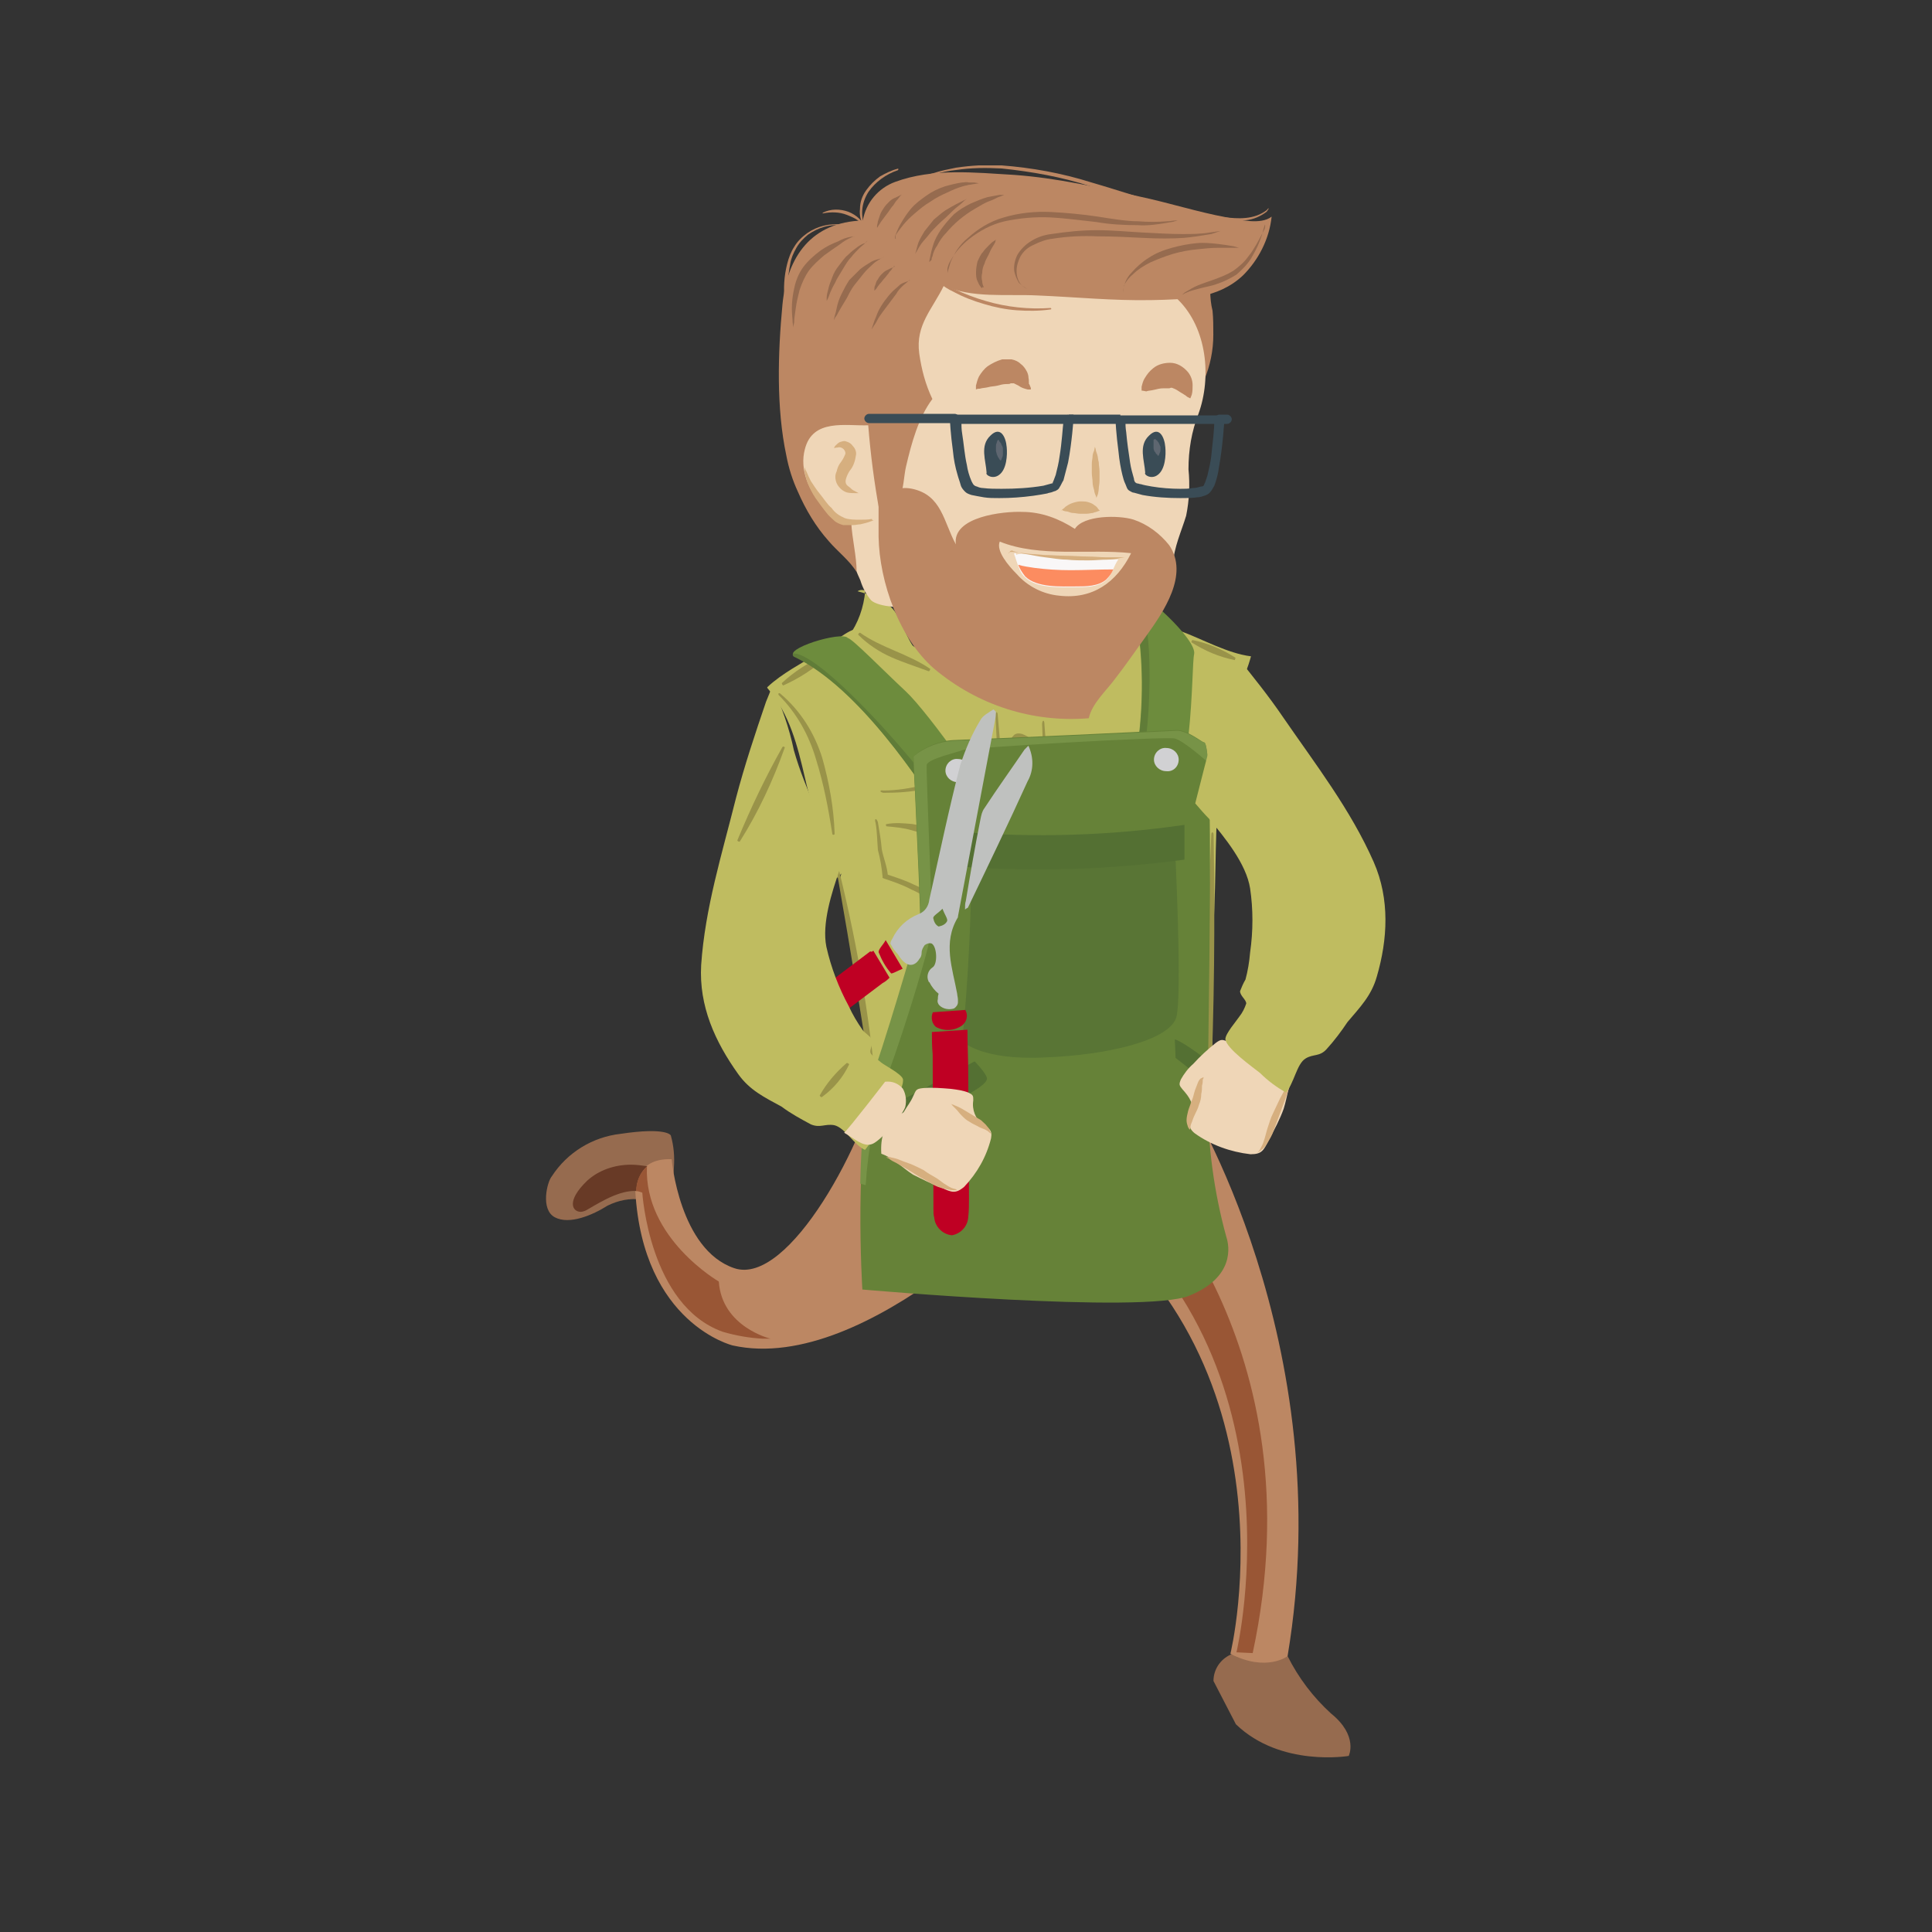 <?xml version="1.0" encoding="utf-8"?>
<!-- Generator: Adobe Illustrator 24.2.0, SVG Export Plug-In . SVG Version: 6.00 Build 0)  -->
<svg version="1.1" id="Ebene_1" xmlns="http://www.w3.org/2000/svg" xmlns:xlink="http://www.w3.org/1999/xlink" x="0px" y="0px"
	 viewBox="0 0 250 250" style="enable-background:new 0 0 250 250;" xml:space="preserve">
<rect x="0" y="0" width="250" height="250" fill="#333333" stroke="none"/>
<style type="text/css">
	.st0{clip-path:url(#SVGID_2_);}
	.st1{fill:#966B4F;}
	.st2{fill:#BC8763;}
	.st3{fill:#995635;}
	.st4{fill:#683A26;}
	.st5{fill:#BFBC60;}
	.st6{fill:#C4BA99;}
	.st7{clip-path:url(#SVGID_4_);}
	.st8{fill:#999349;}
	.st9{fill:#6D8C3D;}
	.st10{fill:#607C38;}
	.st11{fill:#EFD6B7;}
	.st12{fill:#3A4C56;}
	.st13{fill:#F9F7F7;}
	.st14{fill:#FC8C60;}
	.st15{fill:#D6AF7F;}
	.st16{fill:#5E6670;}
	.st17{clip-path:url(#SVGID_6_);}
	.st18{fill:#668238;}
	.st19{fill:#779347;}
	.st20{fill:#547033;}
	.st21{fill:#597535;}
	.st22{fill:#D1D1D3;}
	.st23{fill:#BF0023;}
	.st24{fill:#BFC1BF;}
</style>
<g id="image_gärtner">
	<g>
		<defs>
			<rect id="SVGID_1_" x="70.6" y="21.4" width="108.7" height="206"/>
		</defs>
		<clipPath id="SVGID_2_">
			<use xlink:href="#SVGID_1_"  style="overflow:visible;"/>
		</clipPath>
		<g id="Gruppe_12387" class="st0">
			<g id="Gruppe_12377" transform="translate(86.523 191.116)">
				<path id="Pfad_13352" class="st1" d="M80.1,23.2c1.4,2.8,3.3,5.3,5.6,7.4c3.6,2.9,2.3,5.5,2.3,5.5s-8.8,1.5-14.6-4.1l-2.9-5.6
					c0-1.5,0.9-2.8,2.2-3.4c1.7-0.7,3.5-1.2,5.4-1.5C78.5,21.4,80.1,23.2,80.1,23.2"/>
			</g>
			<g id="Gruppe_12378" transform="translate(0 124.919)">
				<path id="Pfad_13353" class="st1" d="M83,30.3c-1.5-0.2-3,0.1-4.4,0.8c-1.9,1.2-4.9,2.5-6.8,1.5c-1.9-1-1-4.6-0.4-5.3
					c2-3.1,5.3-5.1,8.9-5.5c6-0.9,6.5,0.2,6.5,0.2c0.4,1.4,0.5,2.8,0.4,4.2c0,1.5-0.7,3-1.8,4C85.2,30.4,83,30.3,83,30.3"/>
			</g>
			<g id="Gruppe_12379" transform="translate(11.712 116.602)">
				<path id="Pfad_13354" class="st2" d="M141.8,25.4c0,0,19.9,31.7,13.1,72.3c0,0-2.7,2.1-7.4-0.3c0,0,9.8-39.8-24-60.9
					c0,0-22.8,24.9-40.4,21c0,0-11.6-2.8-12.6-19.9c0,0-0.2-4.4,4.7-4.2c0,0,1,11.7,8.1,14.1s17.2-16.7,19-26.2L141.8,25.4z"/>
			</g>
			<g id="Gruppe_12380" transform="translate(43.349 118.195)">
				<path id="Pfad_13355" class="st3" d="M71.4,21.4L70.6,25c0,0,8.9,5.5,23.1,5.5c5.8,0,11.5-0.9,17-2.6l-1-2.5
					c-5.1,1.9-10.6,2.9-16,2.8C85.7,28.4,77.9,26,71.4,21.4"/>
			</g>
			<g id="Gruppe_12381" transform="translate(66.298 129.809)">
				<path id="Pfad_13356" class="st3" d="M77.9,21.4c-2.5,0-4.9,0.3-7.4,0.8C103.6,42.8,93.7,84,93.7,84l2.1,0.1
					c8.6-40.1-15.2-62.5-15.2-62.5C79.7,21.5,78.8,21.4,77.9,21.4"/>
			</g>
			<g id="Gruppe_12382" transform="translate(3.552 129.31)">
				<path id="Pfad_13357" class="st4" d="M78.1,21.4c-2.1,0-4.2,0.7-5.7,2.1c-2.7,2.6-1.9,4-0.8,4c0.2,0,0.5-0.1,0.7-0.2
					c1.1-0.6,3.9-2.5,6.2-2.5c0.1,0,0.2,0,0.3,0c0-1.2,0.5-2.4,1.4-3.2C79.5,21.5,78.8,21.4,78.1,21.4"/>
			</g>
			<g id="Gruppe_12383" transform="translate(11.713 129.529)">
				<path id="Pfad_13358" class="st3" d="M72,21.4c-0.9,0.8-1.4,2-1.4,3.2c0.3,0,0.5,0.1,0.8,0.2c0,0,0.9,14.6,10.4,18
					c1.7,0.5,3.4,0.8,5.2,0.9c0.3,0,0.7,0,1,0c0,0-6.3-1.5-6.7-7.4C81.3,36.3,71.6,30.7,72,21.4z"/>
			</g>
			<g id="Gruppe_12384" transform="translate(28.68 58.428)">
				<path id="Pfad_13359" class="st5" d="M124,23.2c-1.2-0.4-2.4-1-3.5-1.8c-1.4,3.4-5.3,6.4-7.8,9.1c-1,1-1.8,2.3-3.1,2.8
					c-2,0.7-4.5-0.2-6.3-0.9c-3.8-1.5-7.4-3.7-11-5.6c-2.9-1.5-5-3.6-10-3.8c-0.9-0.3-4,2.4-5,3c-2.2,1.4-4.8,2.7-6.7,4.5
					c0,0.1,0,0.1,0.1,0.2c2.8,3.3,3.8,7.3,4.8,11.6c1,4.5,2.7,8.6,4.2,12.9c0.2-0.2,0.3-0.4,0.5-0.6c-0.2,0.5-0.2,1.1-0.2,1.6
					c0.3,0.9,0.6,1.8,0.8,2.8c0.1,0.4,0.1,0.8,0,1.2c1.2,3.7,2,7.4,2.4,11.3c0.3,3.5,0.6,7.1,1.1,10.6c0.2,1.9,1.1,4.6,0.8,6.4
					c1-0.5,2.4,0.2,3.5,0.2c2.3,0.1,4.7,0,7,0c6.3-0.1,12.6-0.6,18.8-1.5c4.6-0.6,9.1-0.9,13.5-2.2c-0.4-3.1,0.4-6.6,0.3-9.8
					c-0.3-7.1,0.3-14.3,0.4-21.4c0.1-6,0.3-12.7,1.6-18.6c0.7-3,2.2-5.8,3-8.7C130.1,26.1,127,24.3,124,23.2"/>
			</g>
			<g id="Gruppe_12385" transform="translate(39.167 54.909)">
				<path id="Pfad_13360" class="st5" d="M72.8,21.5c-0.2,2.2-0.9,4.2-2.2,6c0.1-0.1,0.2-0.2,0.3-0.3c1.5,0.5,3,0.9,4.6,1.3
					c1.4,0.4,2.9,1.2,4.3,1.2c-1.4-1.3-2-3.6-3-5.2c-1-1.7-3.1-2.4-5-2.9C72.1,21.4,72.4,21.4,72.8,21.5"/>
			</g>
			<g id="Gruppe_12386" transform="translate(42.977 121.442)">
				<path id="Pfad_13361" class="st2" d="M71,25.7c-0.2-0.1-0.3-0.3-0.4-0.5c7.6-0.7,15.2-0.5,22.9-1.3c4.8-0.5,9.7-1.3,14.5-1.9
					c1.8-0.4,3.7-0.5,5.6-0.5c-0.4,2,0.3,4,0.1,6.1c-7.6,0.4-15.2,1.8-22.8,2.1c-3.9,0.2-7.8,0.4-11.6,0.7c-2.5,0.2-5.9,0.6-8.4-0.1
					C71.5,29,70.4,26.6,71,25.7"/>
			</g>
		</g>
	</g>
	<g id="Gruppe_12388" transform="translate(60.591 122.559)">
		<path id="Pfad_13363" class="st6" d="M70.6,28.8v-6.7l7.9-0.7v6.8L70.6,28.8z M72.8,24.2v2.3l3.5-0.3v-2.4L72.8,24.2z"/>
	</g>
	<path id="Pfad_13364" class="st2" d="M149.1,149.1h-2.2v-5.9h2.2V149.1z"/>
	<g id="Gruppe_12389" transform="translate(50.029 123.675)">
		<path id="Pfad_13365" class="st2" d="M71.1,28.3l-0.5-6.7l2.2-0.2l0.5,6.7L71.1,28.3z"/>
	</g>
	<g>
		<defs>
			<rect id="SVGID_3_" x="70.6" y="21.4" width="108.7" height="206"/>
		</defs>
		<clipPath id="SVGID_4_">
			<use xlink:href="#SVGID_3_"  style="overflow:visible;"/>
		</clipPath>
		<g id="Gruppe_12451" class="st7">
			<g id="Gruppe_12390" transform="translate(64.25 71.746)">
				<path id="Pfad_13366" class="st8" d="M73.4,71.4c-1.3-16.4-2.2-32.9-2.8-49.4c0-0.6,0.3-0.7,0.3,0c1.3,16.5,2.2,32.9,2.8,49.4
					C73.7,72,73.4,72,73.4,71.4"/>
			</g>
			<g id="Gruppe_12391" transform="translate(58.216 70.782)">
				<path id="Pfad_13367" class="st8" d="M74.2,72.7c-1.6-16.9-2.8-33.8-3.6-50.8c0-0.7,0.3-0.7,0.3,0c1.5,16.9,2.8,33.8,3.6,50.8
					C74.6,73.4,74.3,73.4,74.2,72.7"/>
			</g>
			<g id="Gruppe_12392" transform="translate(70.76 78.52)">
				<path id="Pfad_13368" class="st8" d="M75.1,21.8l8.3-0.3l0.4,0l0,0.4c-0.1,2.3-0.2,4.5-0.2,6.8c0,1.1,0,2.3,0.1,3.4l0.1,1.7
					c0,0.4,0,0.7-0.2,1c-0.2,0.3-0.4,0.6-0.7,0.8l-2.7,2.1l-1.3,1l-0.3,0.3c-0.1,0.1-0.3,0.2-0.5,0.3c-0.2,0.1-0.5,0.1-0.7-0.1
					C77.1,39,77,39,76.9,38.9l-6-3.2l-0.2-0.1v-0.2c-0.1-4.2-0.1-8.4-0.1-12.6c0-0.6,0.3-0.6,0.3,0c0.2,4.2,0.4,8.4,0.5,12.6
					l-0.2-0.3l6,3.1c0.1,0.1,0.3,0.1,0.4,0.2c0,0,0.1,0,0.1,0l0,0l0,0l0,0l0,0c0.1,0,0.2-0.1,0.2-0.2l0.3-0.3l1.3-1.1l2.7-2.1
					c0.4-0.2,0.6-0.7,0.5-1.1L82.8,32c0-1.1,0-2.3,0-3.4c0-2.3,0.2-4.6,0.4-6.8l0.3,0.4l-8.3,0C74.5,22.1,74.5,21.8,75.1,21.8"/>
			</g>
			<g id="Gruppe_12393" transform="translate(30.2 68.179)">
				<path id="Pfad_13369" class="st8" d="M77.5,39.7c-0.5-3.2-1.1-6.4-2.1-9.6c-0.9-3.1-2.5-6-4.8-8.3c-0.2-0.2,0-0.4,0.2-0.2
					c2.6,2.2,4.4,5.1,5.4,8.3c0.9,3.2,1.5,6.5,1.6,9.8C77.8,39.9,77.5,39.9,77.5,39.7"/>
			</g>
			<g id="Gruppe_12394" transform="translate(87.471 65.153)">
				<path id="Pfad_13370" class="st8" d="M70.6,34.4c0.1-4.4,1-8.8,2.8-12.8c0.1-0.2,0.4-0.1,0.3,0.1c-1.1,4.2-2,8.5-2.8,12.8
					C70.9,34.6,70.6,34.5,70.6,34.4"/>
			</g>
			<g id="Gruppe_12395" transform="translate(85.636 86.304)">
				<path id="Pfad_13371" class="st8" d="M70.7,55.4c-0.3-11.2-0.1-22.4,0.4-33.7c0-0.4,0.3-0.4,0.3,0c0.2,11.2,0.1,22.5-0.4,33.7
					C71,55.9,70.7,55.9,70.7,55.4"/>
			</g>
			<g id="Gruppe_12396" transform="translate(37.687 91)">
				<path id="Pfad_13372" class="st8" d="M75.6,52.6c-1.5-10.3-3.2-20.5-5-30.8c-0.1-0.4,0.2-0.5,0.3-0.1c2.5,10.1,4.2,20.4,5,30.8
					C75.9,53,75.6,53,75.6,52.6"/>
			</g>
			<g id="Gruppe_12397" transform="translate(71.389 83.728)">
				<path id="Pfad_13373" class="st8" d="M80.7,21.8c-0.7,0.5-1.3,1.2-2,1.8c-0.4,0.3-0.9,0.6-1.4,0.7c-0.1,0-0.3,0.1-0.4,0.1
					c-0.1,0-0.3,0-0.4,0c-0.3,0-0.5,0-0.7-0.1c-0.9-0.3-1.7-0.6-2.6-1c-0.4-0.2-0.8-0.4-1.2-0.5c-0.4-0.2-0.8-0.2-1.2-0.2
					c-0.1,0-0.2-0.3-0.1-0.3c0.1,0,0.2-0.1,0.4-0.1c0.1,0,0.2,0,0.4,0c0.2,0,0.5,0,0.7,0.1c0.5,0.1,0.9,0.2,1.3,0.4
					c0.9,0.3,1.7,0.6,2.5,0.9c0.2,0,0.4,0.1,0.6,0.1c0.1,0,0.2,0,0.3,0c0.1,0,0.2,0,0.3,0c0.4-0.1,0.8-0.2,1.1-0.5
					c0.7-0.6,1.5-1.1,2.3-1.5C80.6,21.4,80.8,21.7,80.7,21.8"/>
			</g>
			<g id="Gruppe_12398" transform="translate(42.6 79.19)">
				<path id="Pfad_13374" class="st8" d="M71,27.2c0.2,1.2,0.4,2.3,0.5,3.5c0.2,1.1,0.7,2.2,0.8,3.5L72,33.9
					c1.2,0.4,2.5,0.8,3.7,1.4c1.2,0.5,2.4,1.3,3.3,2.2l-0.6,0c1-1.1,2.2-2,3.1-3.1c0.4-0.5,0.8-1.1,1-1.7c0.2-0.7,0.2-1.3,0.1-2
					c-0.1-0.7-0.3-1.4-0.4-2.2c0-0.2-0.1-0.4-0.1-0.6l0-0.5c0-0.4-0.1-0.7-0.1-1.1c-0.1-0.7-0.2-1.5-0.2-2.2c-0.1-0.8,0-1.6,0.2-2.3
					l0.3,0.5c-1.8,0-3.5,0.2-5.2,0.6c-1.8,0.4-3.6,0.5-5.4,0.5c-0.5-0.1-0.5-0.4,0-0.3c1.8,0,3.5-0.3,5.2-0.7
					c1.7-0.4,3.5-0.7,5.3-0.8h0.5l-0.1,0.5c-0.1,0.7-0.2,1.4-0.1,2.1c0.1,0.7,0.2,1.4,0.3,2.2c0.1,0.4,0.1,0.7,0.1,1.1l0.1,0.6
					c0,0.2,0,0.3,0.1,0.5c0.1,0.7,0.3,1.4,0.4,2.2c0.1,0.4,0.1,0.8,0.1,1.2c0,0.2,0,0.4,0,0.6c0,0.2-0.1,0.4-0.1,0.6
					c-0.3,0.8-0.7,1.5-1.2,2.1C81.2,36.1,80,37,79,38l-0.3,0.3L78.4,38c-0.9-0.9-1.9-1.6-3.1-2.1c-1.1-0.6-2.3-1-3.5-1.4l-0.2-0.1
					l0-0.2c-0.1-1.1-0.3-2.3-0.6-3.4c-0.1-1.2-0.1-2.4-0.3-3.5C70.5,26.7,70.8,26.6,71,27.2"/>
			</g>
			<g id="Gruppe_12399" transform="translate(44.049 82.928)">
				<path id="Pfad_13375" class="st8" d="M80.5,21.7c-1,1.2-2.1,2.2-3.3,3.2l0.2-0.4c0,0,0,0.1,0,0.1c0,0.1,0.1,0.2,0.1,0.3l0.1,0.7
					L77,25.4c-1-0.3-2-0.6-3.1-0.9c-1-0.3-2.1-0.4-3.2-0.5c-0.1,0-0.2-0.3,0-0.3c1.1-0.2,2.2-0.1,3.3,0c1.1,0.2,2.2,0.4,3.2,0.8
					L76.7,25c0,0,0-0.1,0-0.1c0-0.1-0.1-0.2-0.1-0.3l0-0.3l0.2-0.1c1.2-0.8,2.3-1.9,3.6-2.7C80.4,21.4,80.6,21.6,80.5,21.7"/>
			</g>
			<g id="Gruppe_12400" transform="translate(60.086 75.122)">
				<path id="Pfad_13376" class="st8" d="M73.1,21.5c0.1,0.1,0.1,0.1,0.2,0.2c0.1,0.1,0.1,0.2,0.1,0.3c0,0.2,0,0.5-0.2,0.7
					c-0.3,0.4-0.7,0.6-1.1,0.6c-0.4,0-0.9-0.1-1.2-0.5c-0.3-0.3-0.4-0.7-0.3-1.1c0-0.1,0.3-0.1,0.3-0.1c0.1,0.5,0.6,0.8,1.1,0.7
					c0.2,0,0.4-0.1,0.6-0.2c0.2-0.1,0.3-0.3,0.2-0.5C72.8,21.6,73,21.4,73.1,21.5"/>
			</g>
			<g id="Gruppe_12401" transform="translate(61.389 93.274)">
				<path id="Pfad_13377" class="st8" d="M73,21.5c0.3,0.3,0.3,0.8,0.2,1.2c-0.2,0.4-0.5,0.8-1,0.9c-0.4,0.1-0.9,0-1.3-0.3
					c-0.1-0.1-0.2-0.2-0.2-0.3c-0.1-0.1-0.1-0.2-0.1-0.3c0-0.1,0-0.2,0-0.3l0.1-0.3c0-0.1,0.3-0.1,0.3,0l0.1,0.2
					c0,0.1,0.1,0.1,0.1,0.1c0,0,0.1,0.1,0.1,0.1l0.1,0.1c0.2,0.1,0.4,0.1,0.6,0c0.2,0,0.4-0.2,0.5-0.3c0.1-0.2,0.2-0.5,0.1-0.7
					C72.7,21.5,73,21.4,73,21.5"/>
			</g>
			<g id="Gruppe_12402" transform="translate(63.105 115.689)">
				<path id="Pfad_13378" class="st8" d="M73.3,21.5c0.1,0.4,0.1,0.8,0,1.1c-0.2,0.4-0.5,0.7-0.9,0.8c-0.4,0.1-0.9,0.1-1.2-0.2
					c-0.2-0.1-0.3-0.3-0.4-0.5c0-0.1-0.1-0.2-0.1-0.3l0-0.2c0-0.1,0.3-0.2,0.3-0.1c0.2,0.4,0.8,0.6,1.2,0.5c0.5-0.2,0.8-0.6,0.9-1.1
					C73,21.5,73.3,21.4,73.3,21.5"/>
			</g>
			<g id="Gruppe_12403" transform="translate(60.26 73.471)">
				<path id="Pfad_13379" class="st8" d="M73.2,22.6c-0.5,0-1-0.1-1.4-0.3c-0.1-0.1-0.3-0.1-0.4-0.1c-0.2,0-0.4,0.1-0.6,0.3
					c0,0-0.3-0.2-0.3-0.2c0.1-0.3,0.3-0.5,0.5-0.7c0.3-0.2,0.6-0.2,1-0.1c0.5,0.2,0.9,0.4,1.3,0.8C73.3,22.3,73.3,22.6,73.2,22.6"/>
			</g>
			<g id="Gruppe_12404" transform="translate(61.371 91.958)">
				<path id="Pfad_13380" class="st8" d="M72.3,22.3c-0.2,0-0.5,0-0.7,0.1c-0.2,0.1-0.4,0.2-0.6,0.4l-0.3,0c-0.1-0.5,0.2-1,0.7-1.2
					c0.5-0.2,1.1,0.1,1.2,0.6C72.5,22.1,72.3,22.3,72.3,22.3"/>
			</g>
			<g id="Gruppe_12405" transform="translate(62.972 114.089)">
				<path id="Pfad_13381" class="st8" d="M72.6,22.3c-0.3-0.1-0.6-0.1-0.9,0c-0.3,0.1-0.5,0.3-0.7,0.6l-0.3,0
					c-0.1-0.6,0.2-1.2,0.7-1.4c0.6-0.2,1.2,0,1.5,0.5C72.8,22.1,72.6,22.3,72.6,22.3"/>
			</g>
			<g id="Gruppe_12406" transform="translate(30.566 63.393)">
				<path id="Pfad_13382" class="st8" d="M76.3,21.7c-1.6,1.5-3.5,2.7-5.5,3.6c-0.1,0-0.2-0.2-0.2-0.3c1.6-1.5,3.5-2.7,5.5-3.6
					C76.2,21.4,76.4,21.7,76.3,21.7"/>
			</g>
			<g id="Gruppe_12407" transform="translate(83.584 61.417)">
				<path id="Pfad_13383" class="st8" d="M70.7,21.4c2,0.4,3.9,1.2,5.6,2.3c0.1,0,0,0.3-0.1,0.3c-2-0.4-3.9-1.2-5.6-2.3
					C70.5,21.7,70.7,21.4,70.7,21.4"/>
			</g>
			<g id="Gruppe_12408" transform="translate(40.383 60.365)">
				<path id="Pfad_13384" class="st8" d="M79.8,26.5c-1.6-0.6-3.2-1.1-4.8-1.8c-1.6-0.7-3.1-1.7-4.3-2.9c-0.1-0.1,0.1-0.3,0.2-0.3
					c2.8,2,6.2,2.7,9.1,4.7C80,26.2,79.9,26.5,79.8,26.5"/>
			</g>
			<g id="Gruppe_12409" transform="translate(73.619 54.152)">
				<path id="Pfad_13385" class="st9" d="M72,21.4c2.2,3.7,3.9,19.5-1.3,31.6c-0.4,1,0.3,9.2,5.3,2.4c5-6.8,4.5-23.3,4.9-24.9
					C81.3,28.6,74.3,22.3,72,21.4"/>
			</g>
			<g id="Gruppe_12410" transform="translate(75.044 54.152)">
				<path id="Pfad_13386" class="st10" d="M70.6,21.4c2,3.3,3.5,15.9,0.3,27.1c0,0.4,0,0.7,0.1,1.1c0.4,0.2,0.5-1.1,1-1.9
					c0.4-0.8,1.8-6.8,1.7-15.1c0-3.5-0.4-6.9-1.3-10.2C71.8,22,71.2,21.7,70.6,21.4"/>
			</g>
			<g id="Gruppe_12411" transform="translate(80.503 16.117)">
				<path id="Pfad_13387" class="st2" d="M76.1,21.5c0,0.9,0.1,1.8,0.3,2.6c0.1,1,0.1,2.1,0.1,3.1c0,2-0.4,4-1.2,5.9
					c0.1-1.8-1.1-4.3-1.8-6c-0.7-1.8-1.7-3.4-2.8-4.9c0.7-0.5,1.7-0.4,2.5-0.5C74.1,21.5,75.1,21.4,76.1,21.5"/>
			</g>
			<g id="Gruppe_12412" transform="translate(32.328 31.687)">
				<path id="Pfad_13388" class="st11" d="M82.9,36.4c-1.2-3-0.5-7.3-0.7-10.6c-0.2-3.5-0.4-4.8-4-4.3c-2.7,0.4-5.6,1.2-7.1,3.7
					c-1,1.7-0.5,3.8,0,5.6c0.9,2.9,3.5,4.9,5.3,7.2c1.3,1.7,1.7,3.5,2.6,5.4c0.3,1,0.8,1.9,1.4,2.6c1,0.9,4.3,1,5.7,0.9
					C84.7,43.5,83.6,40,82.9,36.4"/>
			</g>
			<g id="Gruppe_12413" transform="translate(44.589 13.027)">
				<path id="Pfad_13389" class="st11" d="M107.2,60c0.1-2.2,1.1-4.3,1.7-6.3c0.4-2,0.5-4,0.3-6c0-2.5,0.4-4.9,1.3-7.2
					c1.7-4.7,1.1-11-2.6-14.7c-0.7-0.7-1.6-1.3-2.5-1.7c-0.6-0.3-1.3-0.4-2-0.6c-0.4,0-0.9-0.1-1.3-0.2c-1-0.2-2-0.3-2.9-0.3
					c-1.5-0.2-2.9-0.3-4.4-0.3c-2.9-0.2-5.7-0.3-8.6-0.4c-3.3-0.2-6.8-1.1-10.1-0.7c-2.6,0.3-3.1,3.7-3.6,5.9
					c-1.4,6.2-2.1,12.5-1.9,18.9c0.1,9,5.9,18,14.4,21c4.1,1.4,8.2,2,12.3,0c1.4-0.9,2.7-1.9,3.8-3c1.1-0.8,2-1.8,2.7-3"/>
			</g>
			<g id="Gruppe_12414" transform="translate(30.148 0.832)">
				<path id="Pfad_13390" class="st2" d="M90.5,50.8c-0.9-1.9-1.4-3.8-1.7-5.9c-0.5-3.7,1.7-5.7,3.2-8.8c3.4,1.7,8.3,1.1,12.1,1.3
					c4.9,0.2,9.8,0.7,14.8,0.6c4.2-0.1,8.5-0.1,11.8-3.2c2-2,3.4-4.7,3.7-7.6c-1.4,1.1-4.2,0.4-5.8,0.1c-3.8-0.7-7.5-1.9-11.3-2.7
					c-5.4-1.2-10.7-2.4-16.2-2.8c-5.1-0.3-10.5-0.9-15.4,0.9c-2.2,0.8-3.8,2.7-4.2,5c-6.6,0.2-9.8,4.6-10.4,10.9S70.3,52,71.6,58.1
					c0.3,1.6,0.8,3.2,1.5,4.7c1,2.3,2.3,4.5,4,6.4c1.1,1.3,2.7,2.5,3.6,4c0-2.1-0.6-4.3-0.7-6.5c-1.3,0.3-2.8-1.2-3.7-2.1
					c-1.8-1.9-3-4.7-2.3-7.3c1-4,5.3-3,8.2-3.1c0.3,3.8,0.8,7.6,1.5,11.4c0.4-1.2,1.8-1.2,2.5-2.1c0.6-0.8,0.6-2.8,0.9-4
					C87.8,56.5,88.7,53.2,90.5,50.8"/>
			</g>
			<g id="Gruppe_12415" transform="translate(43.088 41.64)">
				<path id="Pfad_13391" class="st2" d="M96,26.8c1.1-1.8,5.7-1.8,7.6-1.2c1.8,0.6,3.4,1.8,4.6,3.3c2.6,3.8-0.7,8.6-3,11.8
					c-1.3,1.8-2.6,3.7-4,5.5c-1.1,1.5-3,3.2-3.4,5.1c-7.3,0.6-14.4-1.7-20-6.4c-4.5-3.9-7.1-11.2-7.2-17.1c0-1.6,0-3.1,0-4.6
					c1.6-1,2.2-2,4.3-1.6c3.9,0.8,4.1,4.3,5.7,7.2c-0.5-3.6,6.2-4.3,8.6-4.2C91.7,24.6,94,25.5,96,26.8"/>
			</g>
			<g id="Gruppe_12416" transform="translate(58.666 48.681)">
				<path id="Pfad_13392" class="st11" d="M70.7,21.4c5.2,2.1,11.6,0.9,17,1.5c-1.9,3.8-5,6-9.3,5.5c-2.1-0.2-4.1-1.2-5.5-2.8
					C71.8,24.5,70.2,22.6,70.7,21.4"/>
			</g>
			<g id="Gruppe_12417" transform="translate(77.291 34.464)">
				<path id="Pfad_13393" class="st12" d="M70.9,26.7c-0.1-1.6-0.9-3.5,0.5-4.8c1.3-1.3,2,0.2,2.1,1.5c0.1,1,0,2.9-1,3.6
					C71.7,27.6,70.7,27,70.9,26.7"/>
			</g>
			<g id="Gruppe_12418" transform="translate(56.766 34.464)">
				<path id="Pfad_13394" class="st12" d="M70.9,26.7c-0.1-1.6-0.9-3.5,0.5-4.8c1.3-1.3,2,0.2,2.1,1.5c0.1,1,0,2.9-1,3.6
					C71.7,27.6,70.7,27,70.9,26.7"/>
			</g>
			<g id="Gruppe_12419" transform="translate(77.122 25.447)">
				<path id="Pfad_13395" class="st2" d="M70.6,25.1c0,0,0-0.2,0-0.5c0.1-0.4,0.2-0.8,0.4-1.1c0.3-0.5,0.6-0.9,1.1-1.3
					c0.6-0.5,1.4-0.7,2.2-0.7c0.9,0,1.7,0.5,2.3,1.2c0.4,0.5,0.6,1.1,0.6,1.7c0,0.4,0,0.8-0.1,1.2c-0.1,0.3-0.2,0.5-0.2,0.5
					l-0.4-0.2c-0.2-0.2-0.6-0.4-0.9-0.6c-0.3-0.2-0.6-0.4-0.9-0.5c-0.2-0.1-0.3-0.1-0.5,0c-0.3,0-0.5,0-0.8,0
					c-0.4,0-0.8,0.1-1.2,0.2c-0.4,0.1-0.8,0.1-1,0.2C70.8,25.1,70.6,25.1,70.6,25.1"/>
			</g>
			<g id="Gruppe_12420" transform="translate(55.588 24.998)">
				<path id="Pfad_13396" class="st2" d="M77.6,24.7l0.2,0.5v0l0,0.2l-0.4,0c-0.4-0.1-0.8-0.2-1.2-0.5c-0.2-0.1-0.4-0.2-0.6-0.3
					c-0.1,0-0.2,0-0.4,0c-0.1,0.1-0.3,0.1-0.6,0.1c-0.4,0-0.7,0.1-1.1,0.2c-0.4,0.1-0.9,0.1-1.2,0.2c-0.4,0.1-0.8,0.1-1.1,0.2
					c-0.2,0-0.3,0-0.5,0.1c0,0,0-0.2,0-0.5c0.1-0.4,0.2-0.8,0.4-1.2c0.3-0.5,0.7-1,1.1-1.3c0.6-0.4,1.2-0.7,1.9-0.9
					c0.4,0,0.8,0,1.2,0c0.5,0.1,0.9,0.3,1.2,0.6c0.3,0.2,0.6,0.6,0.8,1c0.1,0.2,0.2,0.5,0.2,0.8c0.1,0.4,0,0.8,0.1,1l-0.5,0.1l0,0
					L77.6,24.7"/>
			</g>
			<g id="Gruppe_12421" transform="translate(60.619 50.084)">
				<path id="Pfad_13397" class="st13" d="M70.9,21.7c0.6-0.3,2.2,0,3,0.1c1.2,0.2,2.4,0.3,3.6,0.4c2.2,0,4.5,0.2,6.6,0.1
					c-0.6,0.8-0.8,2-1.6,2.7c-1,0.9-2.7,0.9-3.9,0.9c-2,0-5.1,0.2-6.6-1.3c-0.8-0.7-1-2-1.4-3C70.7,21.4,70.8,21.4,70.9,21.7"/>
			</g>
			<g id="Gruppe_12422" transform="translate(61.154 51.683)">
				<path id="Pfad_13398" class="st14" d="M77.4,22.1c-1.6,0-3.2-0.1-4.7-0.3c-0.7-0.1-1.4-0.2-2.1-0.4c0.2,0.5,0.5,1,0.9,1.5
					c1.5,1.5,4.7,1.3,6.6,1.3c1.2,0,2.9,0,3.9-0.9c0.4-0.4,0.7-0.8,0.9-1.3C81.1,22,79.2,22.1,77.4,22.1"/>
			</g>
			<g id="Gruppe_12423" transform="translate(66.716 43.477)">
				<path id="Pfad_13399" class="st15" d="M70.6,22.6c0,0,0.1-0.1,0.2-0.2c0.2-0.1,0.3-0.3,0.5-0.4c0.3-0.2,0.5-0.3,0.8-0.4
					c0.3-0.1,0.7-0.2,1-0.2c0.3,0,0.7,0,1,0.1c0.3,0.1,0.6,0.2,0.8,0.4c0.2,0.1,0.4,0.3,0.5,0.5l0.2,0.2l-0.3,0.1
					c-0.2,0.1-0.4,0.1-0.6,0.2c-0.2,0-0.5,0.1-0.8,0.1c-0.3,0-0.6,0-0.9,0c-0.3,0-0.6-0.1-0.9-0.1c-0.3,0-0.6-0.2-0.8-0.2
					c-0.2,0-0.5-0.1-0.6-0.2C70.7,22.6,70.6,22.6,70.6,22.6"/>
			</g>
			<g id="Gruppe_12424" transform="translate(37.457 35.714)">
				<path id="Pfad_13400" class="st15" d="M73.7,28.1c0,0-0.2,0-0.4,0c-0.4,0-0.8,0-1.2-0.1c-0.3-0.1-0.6-0.3-0.8-0.5
					c-0.3-0.3-0.5-0.6-0.6-1c-0.1-0.4-0.1-0.8,0.1-1.2c0.1-0.4,0.2-0.7,0.4-1c0.3-0.4,0.5-0.7,0.7-1.2c0.1-0.2,0-0.5-0.2-0.7
					c-0.2-0.2-0.5-0.3-0.8-0.2c-0.1,0-0.3,0-0.4,0.1l0-0.1c0-0.1,0.1-0.2,0.2-0.3c0.1-0.1,0.3-0.3,0.5-0.4c0.3-0.1,0.6-0.2,0.8-0.1
					c0.4,0.1,0.7,0.3,0.9,0.6c0.3,0.3,0.5,0.8,0.4,1.2c-0.1,0.7-0.3,1.4-0.8,2c-0.2,0.3-0.4,0.7-0.5,1.1c-0.1,0.4,0,0.7,0.3,0.9
					c0.3,0.2,0.5,0.5,0.8,0.6C73.5,28,73.6,28.1,73.7,28.1"/>
			</g>
			<g id="Gruppe_12425" transform="translate(33.423 39.148)">
				<path id="Pfad_13401" class="st15" d="M79.8,28.1l-0.5,0.2c-0.5,0.2-1,0.3-1.4,0.4c-0.3,0-0.6,0.1-1,0.1c-0.4,0-0.8,0-1.2,0
					c-0.4-0.1-0.9-0.3-1.2-0.6c-0.3-0.3-0.7-0.6-0.9-0.9c-0.5-0.6-1-1.3-1.5-2c-0.4-0.6-0.7-1.2-1-1.9c-0.2-0.5-0.3-1-0.4-1.5
					c0-0.4,0-0.6,0-0.6c0.1,0.2,0.1,0.4,0.2,0.5c0.2,0.5,0.4,0.9,0.6,1.3c0.4,0.6,0.7,1.1,1.2,1.7c0.5,0.6,0.9,1.3,1.5,1.8
					c0.4,0.6,1,1,1.7,1.3c0.6,0.2,1.3,0.2,2,0.2c0.5,0,1,0,1.5-0.1C79.4,28.2,79.6,28.2,79.8,28.1"/>
			</g>
			<g id="Gruppe_12426" transform="translate(78.768 35.389)">
				<path id="Pfad_13402" class="st16" d="M70.7,21.4c0,0,0,0,0.1,0.1c0.1,0.1,0.2,0.1,0.2,0.2c0.1,0.1,0.2,0.2,0.2,0.3
					c0.1,0.1,0.1,0.3,0.2,0.4c0,0.1,0,0.3,0,0.4c0,0.1,0,0.3-0.1,0.4c0,0.1-0.1,0.2-0.1,0.3l-0.1,0.1l-0.1-0.1
					c0-0.1-0.1-0.1-0.2-0.2c0-0.1-0.1-0.2-0.2-0.3c0-0.1-0.1-0.2-0.1-0.4c0-0.1,0-0.3,0-0.4c0-0.1,0-0.3,0-0.4c0-0.1,0-0.2,0-0.3
					C70.6,21.5,70.7,21.4,70.7,21.4"/>
			</g>
			<g id="Gruppe_12427" transform="translate(58.377 35.498)">
				<path id="Pfad_13403" class="st16" d="M70.8,21.4l0.1,0.1c0,0.1,0.1,0.2,0.2,0.3c0.1,0.1,0.1,0.3,0.2,0.4
					c0.1,0.2,0.1,0.3,0.1,0.5c0,0.2,0,0.3,0,0.5c0,0.2,0,0.3-0.1,0.5c0,0.1-0.1,0.2-0.1,0.3l-0.1,0.1l-0.1-0.1
					c-0.1-0.1-0.1-0.2-0.2-0.3c-0.1-0.1-0.1-0.3-0.2-0.4c0-0.2-0.1-0.3-0.1-0.5c0-0.2,0-0.3,0-0.5c0-0.2,0-0.3,0.1-0.5
					c0-0.1,0.1-0.3,0.1-0.3L70.8,21.4"/>
			</g>
			<g id="Gruppe_12428" transform="translate(59.926 49.915)">
				<path id="Pfad_13404" class="st15" d="M70.6,21.7c0,0-0.1-0.1,0-0.1c0,0,0,0,0,0c0.1-0.1,0.3-0.1,0.5-0.1l1.7,0.2
					c0.7,0.1,1.5,0.1,2.4,0.2C76.1,21.9,77,22,78,22c0.9,0,1.9,0.1,2.8,0.1s1.7,0.1,2.4,0.1l1.7,0l0.7,0l-0.6,0.1
					c-0.4,0.1-1,0.2-1.7,0.2s-1.5,0.1-2.4,0.1c-0.9,0-1.9,0-2.8-0.1c-0.9,0-1.9-0.2-2.8-0.3s-1.7-0.3-2.4-0.4
					c-0.7-0.1-1.3-0.3-1.7-0.4c-0.1-0.1-0.3-0.1-0.4,0C70.6,21.6,70.6,21.7,70.6,21.7C70.6,21.7,70.6,21.7,70.6,21.7"/>
			</g>
			<g id="Gruppe_12429" transform="translate(70.68 36.414)">
				<path id="Pfad_13405" class="st15" d="M71,21.4l0.1,0.3c0,0.2,0.1,0.4,0.2,0.7s0.1,0.7,0.2,1c0,0.4,0.1,0.8,0.1,1.2
					c0,0.4,0,0.8,0,1.2c0,0.4-0.1,0.7-0.1,1s-0.1,0.6-0.1,0.7L71.2,28l-0.1-0.3c-0.1-0.2-0.2-0.5-0.2-0.7c-0.1-0.3-0.2-0.7-0.2-1
					c0-0.4-0.1-0.8-0.1-1.2c0-0.4,0-0.8,0-1.2c0-0.4,0.1-0.7,0.1-1c0-0.2,0.1-0.5,0.2-0.7L71,21.4"/>
			</g>
			<g id="Gruppe_12430" transform="translate(51.999 5.934)">
				<path id="Pfad_13406" class="st1" d="M70.6,29.4l0.1-0.4c0.1-0.3,0.2-0.7,0.3-1c0.5-1.2,1.2-2.3,2.2-3.1
					c1.3-1.2,2.9-2.2,4.7-2.7c2-0.6,4.1-0.8,6.1-0.7c2,0.1,4.1,0.3,6.1,0.6c1.9,0.3,3.7,0.6,5.2,0.6c1.2,0.1,2.5,0.1,3.7,0
					c0.4,0,0.8-0.1,1-0.1l0.4,0l-0.4,0.1c-0.2,0.1-0.6,0.1-1,0.2c-1.2,0.2-2.5,0.4-3.8,0.3c-1.8,0-3.6-0.1-5.3-0.4
					c-1.9-0.2-4-0.5-6-0.6c-2-0.1-4,0.1-5.9,0.5c-1.7,0.4-3.2,1.2-4.6,2.3c-1,0.8-1.8,1.7-2.4,2.8c-0.2,0.3-0.3,0.6-0.4,1L70.6,29.4
					"/>
			</g>
			<g id="Gruppe_12431" transform="translate(60.645 8.285)">
				<path id="Pfad_13407" class="st1" d="M72.3,29.1c-0.4-0.2-0.8-0.5-1.1-0.8c-0.3-0.5-0.5-1-0.6-1.5c-0.1-0.7,0.1-1.5,0.4-2.1
					c0.4-0.7,1.1-1.4,1.8-1.8c0.8-0.5,1.7-0.8,2.6-0.9c2-0.3,3.9-0.5,5.9-0.5c2,0,4,0.2,5.9,0.3c1.9,0.1,3.6,0.2,5.1,0.2
					c1.2,0,2.4,0,3.6-0.2l1.4-0.2L96.1,22c-1.2,0.2-2.4,0.4-3.6,0.5c-1.5,0.1-3.3,0.1-5.2,0c-1.9-0.1-3.9-0.2-5.9-0.2
					c-1.9-0.1-3.9,0-5.8,0.3c-0.9,0.1-1.7,0.4-2.5,0.8c-0.7,0.3-1.3,0.8-1.7,1.5c-0.3,0.6-0.5,1.2-0.5,1.9c0,0.5,0.1,1,0.4,1.5
					C71.5,28.6,71.8,28.9,72.3,29.1"/>
			</g>
			<g id="Gruppe_12432" transform="translate(55.6 9.403)">
				<path id="Pfad_13408" class="st1" d="M71.5,27.9c-0.1-0.1-0.2-0.1-0.2-0.2c-0.2-0.2-0.3-0.5-0.4-0.7c-0.2-0.4-0.2-0.8-0.2-1.2
					c0-0.5,0.1-1,0.2-1.4c0.2-0.4,0.4-0.9,0.7-1.2c0.2-0.3,0.5-0.6,0.8-0.9c0.2-0.2,0.4-0.4,0.6-0.5l0.3-0.2c0,0-0.1,0.1-0.1,0.3
					c-0.1,0.2-0.2,0.4-0.4,0.7s-0.3,0.6-0.5,1c-0.2,0.4-0.4,0.7-0.5,1.1c-0.2,0.4-0.3,0.8-0.3,1.2c-0.1,0.4-0.1,0.7,0,1.1
					c0,0.3,0.1,0.5,0.2,0.8C71.4,27.7,71.5,27.8,71.5,27.9"/>
			</g>
			<g id="Gruppe_12433" transform="translate(82.292 7.637)">
				<path id="Pfad_13409" class="st1" d="M81.4,21.4l-0.2,0.6c-0.1,0.5-0.3,1.1-0.5,1.6c-0.3,0.8-0.7,1.5-1.1,2.2
					c-0.5,0.8-1.2,1.5-1.9,2.1c-0.8,0.5-1.6,0.9-2.5,1.2c-0.8,0.3-1.6,0.4-2.3,0.6c-0.7,0.2-1.2,0.3-1.6,0.5
					c-0.2,0.1-0.3,0.1-0.4,0.2l-0.2,0.1l0.1-0.1c0.1-0.1,0.2-0.2,0.4-0.3c0.5-0.3,1-0.6,1.5-0.8c0.7-0.3,1.4-0.5,2.2-0.8
					c0.8-0.3,1.6-0.6,2.4-1.1c0.7-0.5,1.4-1.1,1.9-1.8c0.5-0.6,0.9-1.3,1.3-2c0.3-0.6,0.6-1.1,0.8-1.5S81.4,21.4,81.4,21.4"/>
			</g>
			<g id="Gruppe_12434" transform="translate(49.649 3.818)">
				<path id="Pfad_13410" class="st1" d="M70.6,30.1c0,0,0-0.2,0.1-0.6c0.1-0.5,0.2-1,0.4-1.6c0.2-0.7,0.6-1.4,1-2
					c0.5-0.7,1.1-1.4,1.7-2c0.7-0.6,1.4-1,2.2-1.4c0.7-0.3,1.4-0.6,2.1-0.8c0.5-0.1,1-0.2,1.6-0.3l0.6,0l-0.5,0.2
					c-0.4,0.1-0.8,0.4-1.4,0.6c-0.6,0.2-1.2,0.6-1.9,1c-0.7,0.4-1.4,0.9-2,1.4c-0.6,0.5-1.2,1.1-1.7,1.7c-0.5,0.5-0.9,1.1-1.2,1.7
					c-0.3,0.4-0.5,0.9-0.6,1.4c-0.1,0.1-0.1,0.3-0.1,0.4L70.6,30.1"/>
			</g>
			<g id="Gruppe_12435" transform="translate(47.829 4.221)">
				<path id="Pfad_13411" class="st1" d="M70.6,28.7c0,0,0-0.2,0.1-0.4c0.1-0.4,0.2-0.8,0.3-1.1c0.2-0.5,0.5-1,0.8-1.5
					c0.4-0.5,0.8-1,1.2-1.5c0.5-0.4,0.9-0.8,1.5-1.2c0.5-0.3,1-0.6,1.4-0.8c0.4-0.2,0.8-0.4,1-0.5l0.4-0.2L77,21.7
					c-0.2,0.2-0.5,0.5-0.9,0.8c-0.4,0.3-0.8,0.7-1.2,1.1c-0.4,0.4-0.9,0.8-1.3,1.2c-0.4,0.4-0.9,0.9-1.2,1.3c-0.3,0.4-0.7,0.8-1,1.2
					c-0.2,0.3-0.4,0.6-0.6,1C70.7,28.4,70.6,28.6,70.6,28.7"/>
			</g>
			<g id="Gruppe_12436" transform="translate(45.17 2.214)">
				<path id="Pfad_13412" class="st1" d="M70.8,28.7c-0.1,0-0.1,0-0.1,0c-0.1-0.1-0.1-0.3,0-0.5c0.2-0.5,0.4-1,0.7-1.5
					c0.4-0.7,0.8-1.3,1.3-1.9c0.6-0.7,1.3-1.2,2-1.7c0.7-0.5,1.5-0.9,2.4-1.2c0.7-0.2,1.5-0.4,2.2-0.5c0.3,0,0.6-0.1,0.9,0
					c0.3,0,0.5,0,0.7,0l0.6,0.1l-0.6,0.1c-0.2,0-0.4,0.1-0.7,0.1c-0.3,0.1-0.5,0.1-0.8,0.2c-0.7,0.2-1.4,0.5-2,0.8
					c-0.7,0.3-1.5,0.7-2.2,1.2c-0.7,0.4-1.3,0.9-2,1.5c-0.6,0.5-1.1,1-1.5,1.5c-0.4,0.5-0.7,0.9-0.9,1.2c-0.1,0.1-0.1,0.3-0.1,0.4
					C70.7,28.7,70.8,28.7,70.8,28.7"/>
			</g>
			<g id="Gruppe_12437" transform="translate(42.89 3.669)">
				<path id="Pfad_13413" class="st1" d="M70.6,25.8c0,0,0-0.1,0-0.2c0-0.2,0.1-0.4,0.1-0.6c0.1-0.3,0.2-0.6,0.3-0.9
					c0.1-0.3,0.3-0.6,0.5-0.9c0.2-0.3,0.4-0.5,0.7-0.8c0.2-0.2,0.5-0.4,0.8-0.5c0.2-0.1,0.4-0.2,0.6-0.3l0.2-0.1l-0.2,0.2
					c-0.1,0.1-0.2,0.3-0.4,0.5s-0.3,0.4-0.5,0.7c-0.2,0.2-0.4,0.5-0.6,0.8c-0.2,0.3-0.4,0.5-0.6,0.8c-0.2,0.3-0.4,0.5-0.5,0.7
					c-0.1,0.2-0.3,0.4-0.3,0.5L70.6,25.8"/>
			</g>
			<g id="Gruppe_12438" transform="translate(42.273 14.828)">
				<path id="Pfad_13414" class="st1" d="M75.5,21.4c-0.1,0-0.2,0.1-0.3,0.2c-0.2,0.2-0.5,0.4-0.7,0.6c-0.3,0.3-0.6,0.6-0.8,1
					l-0.9,1.2c-0.3,0.4-0.6,0.8-0.9,1.2c-0.3,0.4-0.5,0.7-0.7,1.1s-0.4,0.6-0.5,0.8l-0.2,0.3l0.1-0.3c0.1-0.3,0.2-0.6,0.3-0.9
					c0.2-0.4,0.3-0.8,0.5-1.2c0.2-0.4,0.5-0.9,0.8-1.3c0.3-0.4,0.6-0.8,1-1.2c0.3-0.3,0.7-0.6,1-0.9c0.3-0.2,0.6-0.3,0.9-0.4
					C75.4,21.5,75.5,21.4,75.5,21.4"/>
			</g>
			<g id="Gruppe_12439" transform="translate(37.294 11.843)">
				<path id="Pfad_13415" class="st1" d="M77.1,21.4c-0.1,0.1-0.3,0.1-0.4,0.2c-0.3,0.2-0.7,0.4-1,0.7c-0.4,0.4-0.8,0.7-1.2,1.2
					c-0.4,0.5-0.8,1-1.2,1.5c-0.4,0.5-0.7,1.1-1,1.7c-0.3,0.5-0.6,1-0.9,1.5S71,29,70.8,29.2l-0.2,0.4l0.1-0.5
					c0.1-0.3,0.2-0.7,0.3-1.2s0.3-1.1,0.6-1.7c0.3-0.6,0.6-1.2,1-1.8C73,24,73.5,23.5,74,23c0.5-0.4,1-0.7,1.5-1
					c0.4-0.2,0.8-0.3,1.2-0.4L77.1,21.4"/>
			</g>
			<g id="Gruppe_12440" transform="translate(42.445 13.021)">
				<path id="Pfad_13416" class="st1" d="M73.3,21.4c0,0-0.1,0-0.1,0.1c-0.1,0.1-0.2,0.2-0.3,0.4c-0.1,0.1-0.3,0.3-0.4,0.5
					c-0.2,0.2-0.3,0.4-0.5,0.6c-0.2,0.2-0.3,0.4-0.5,0.6c-0.2,0.2-0.3,0.4-0.4,0.5c-0.1,0.2-0.2,0.3-0.3,0.4l-0.1,0.1
					c0,0,0-0.1,0-0.2c0-0.2,0-0.3,0.1-0.5c0.1-0.2,0.1-0.5,0.3-0.7c0.1-0.2,0.3-0.5,0.5-0.7c0.2-0.2,0.4-0.4,0.6-0.5
					c0.2-0.1,0.4-0.2,0.6-0.3c0.2-0.1,0.3-0.1,0.5-0.2C73.3,21.5,73.3,21.4,73.3,21.4"/>
			</g>
			<g id="Gruppe_12441" transform="translate(36.371 9.746)">
				<path id="Pfad_13417" class="st1" d="M75.9,21.4c0,0-0.1,0.1-0.3,0.3c-0.2,0.2-0.5,0.4-0.8,0.7c-0.3,0.3-0.7,0.7-1,1.1
					c-0.4,0.4-0.7,0.9-1,1.4c-0.3,0.5-0.6,1-0.9,1.5c-0.2,0.5-0.5,0.9-0.7,1.4c-0.2,0.4-0.3,0.8-0.4,1l-0.2,0.4c0,0,0-0.2,0-0.4
					c0-0.4,0.1-0.7,0.2-1.1c0.1-0.5,0.3-1,0.5-1.5c0.2-0.6,0.5-1.1,0.9-1.6c0.4-0.5,0.7-1,1.2-1.4c0.4-0.4,0.8-0.7,1.2-1
					c0.3-0.2,0.6-0.4,1-0.5C75.7,21.5,75.9,21.4,75.9,21.4"/>
			</g>
			<g id="Gruppe_12442" transform="translate(31.965 9.129)">
				<path id="Pfad_13418" class="st1" d="M78.9,21.5c-0.1,0-0.1,0-0.2,0c-0.2,0-0.3,0-0.5,0.1c-0.5,0.2-1,0.5-1.5,0.9
					c-0.6,0.4-1.3,0.9-2,1.4c-0.7,0.6-1.4,1.2-2,2c-0.5,0.7-0.9,1.6-1.2,2.5c-0.2,0.8-0.4,1.6-0.5,2.4c-0.1,0.7-0.2,1.3-0.2,1.8
					c-0.1,0.4-0.1,0.7-0.1,0.7s0-0.2-0.1-0.7c0-0.4-0.1-1.1-0.1-1.8c0-0.9,0.1-1.7,0.3-2.6c0.2-1,0.6-2,1.2-2.8
					c0.6-0.8,1.4-1.5,2.2-2.1c0.7-0.5,1.5-0.9,2.3-1.2c0.5-0.3,1.1-0.5,1.7-0.6c0.2,0,0.3,0,0.5,0L78.9,21.5"/>
			</g>
			<g id="Gruppe_12443" transform="translate(74.729 10.069)">
				<path id="Pfad_13419" class="st1" d="M70.6,27.8c0,0,0-0.1,0-0.2c0-0.2,0.1-0.4,0.1-0.6c0.2-0.7,0.5-1.3,1-1.8
					c0.6-0.7,1.4-1.4,2.2-1.9c0.9-0.6,1.9-1,3-1.3c1.1-0.3,2.1-0.5,3.2-0.6c0.9-0.1,1.9,0,2.8,0.1c0.8,0.1,1.5,0.2,2,0.3l0.7,0.2
					l-0.8,0c-0.5,0-1.2,0-2,0c-0.8,0-1.8,0.1-2.7,0.2c-1,0.1-2.1,0.3-3.1,0.6c-1,0.3-2,0.7-2.9,1.1c-0.8,0.4-1.6,0.9-2.2,1.5
					c-0.5,0.4-0.9,0.9-1.2,1.5C70.7,27.3,70.6,27.5,70.6,27.8"/>
			</g>
			<g id="Gruppe_12444" transform="translate(40.681 0.426)">
				<path id="Pfad_13420" class="st2" d="M75.5,21.6c-1.5,0.5-2.9,1.5-3.8,2.8c-0.9,1.4-1.1,3.1-0.4,4.6c0,0.1,0,0.1-0.1,0
					c-0.5-0.7-0.7-1.6-0.6-2.4c0-0.9,0.3-1.7,0.8-2.4c0.5-0.7,1.1-1.3,1.8-1.8c0.7-0.4,1.5-0.8,2.3-1C75.6,21.4,75.6,21.5,75.5,21.6
					"/>
			</g>
			<g id="Gruppe_12445" transform="translate(35.899 5.711)">
				<path id="Pfad_13421" class="st2" d="M70.6,21.8c1-0.5,2.2-0.5,3.3-0.1c0.5,0.2,1,0.5,1.4,0.9c0.4,0.4,0.8,0.8,1,1.3
					c0,0.1,0,0.1-0.1,0c-0.3-0.4-0.7-0.8-1.1-1.1c-0.4-0.3-0.9-0.5-1.4-0.7c-1-0.4-2.1-0.4-3.1-0.2C70.6,22,70.5,21.8,70.6,21.8"/>
			</g>
			<g id="Gruppe_12446" transform="translate(49.271 13.55)">
				<path id="Pfad_13422" class="st2" d="M86.6,26.5c-1.4,0.2-2.9,0.2-4.3,0.1c-1.4-0.1-2.9-0.4-4.2-0.8c-1.4-0.4-2.7-0.9-4-1.6
					c-1.3-0.6-2.5-1.6-3.3-2.7c-0.1-0.2-0.1-0.2,0.1-0.1c0.9,1.1,2.1,1.9,3.4,2.5c1.3,0.6,2.6,1.1,4,1.5c2.7,0.8,5.6,1.1,8.4,0.9
					C86.8,26.4,86.8,26.5,86.6,26.5"/>
			</g>
			<g id="Gruppe_12447" transform="translate(47.202 0)">
				<path id="Pfad_13423" class="st2" d="M116.7,27.4c-0.8,0.6-1.7,1-2.7,1.1c-1,0.1-2,0.1-3,0c-2-0.3-3.9-0.6-5.8-1.1
					c-3.8-0.9-7.6-2.2-11.3-3.3c-3.7-1.2-7.6-1.9-11.5-2.3c-2-0.1-3.9-0.1-5.9,0.2c-1,0.1-1.9,0.3-2.9,0.6c-1,0.2-1.9,0.6-2.6,1.2
					c-0.1,0.1-0.2,0.2-0.3,0.3c0,0,0,0,0.1-0.1c0.1-0.1,0.2-0.2,0.2-0.3c0.8-0.6,1.7-1.1,2.6-1.3c0.9-0.3,1.9-0.5,2.9-0.7
					c2-0.3,3.9-0.4,5.9-0.3c3.9,0.3,7.8,1,11.6,2.2c3.8,1.1,7.5,2.4,11.3,3.3c1.9,0.5,3.8,0.9,5.8,1.2c1,0.1,1.9,0.2,2.9,0.1
					c1-0.1,1.9-0.4,2.7-1C117,26.8,117.1,26.9,116.7,27.4"/>
			</g>
			<g id="Gruppe_12448" transform="translate(30.854 7.566)">
				<path id="Pfad_13424" class="st2" d="M70.8,36.1c0.1-1.6,0-3.2-0.1-4.7c-0.2-1.6-0.1-3.2,0.3-4.8c0.2-0.8,0.5-1.6,0.9-2.2
					c0.4-0.7,1-1.3,1.7-1.8c1.3-0.9,2.9-1.3,4.5-1.1c0.2,0,0.2,0.1,0,0.1c-1.6-0.2-3.1,0.3-4.4,1.2c-0.6,0.5-1.1,1-1.5,1.7
					c-0.4,0.7-0.7,1.4-0.8,2.1c-0.3,1.5-0.4,3.1-0.3,4.7c0.1,1.6,0.1,3.2,0,4.8C70.9,36.4,70.8,36.4,70.8,36.1"/>
			</g>
			<g id="Gruppe_12449" transform="translate(73.734 32.152)">
				<path id="Pfad_13425" class="st12" d="M71.2,22.1v0.6H84v-0.6l-0.6,0c0,0,0,0.1,0,0.3c0,0.8-0.2,2.7-0.4,4.5
					c-0.1,0.8-0.3,1.7-0.5,2.5c-0.1,0.3-0.2,0.6-0.3,0.9c-0.1,0.1-0.1,0.3-0.2,0.4c-0.1,0.1-0.2,0.1-0.3,0.1
					C81.3,30.9,81,31,80.6,31c-0.5,0.1-1.1,0.1-1.6,0.1c-1.2,0-2.5-0.1-3.7-0.3c-0.6-0.1-1.1-0.2-1.4-0.3c-0.2,0-0.3-0.1-0.5-0.1
					c-0.1,0-0.1-0.1-0.2-0.1l-0.1,0.1l0.1-0.1l0,0l-0.1,0.1l0.1-0.1l0,0l0,0l0,0l0,0l0,0c-0.1-0.1-0.2-0.3-0.2-0.5
					c-0.2-0.7-0.4-1.4-0.5-2.1c-0.2-1.3-0.4-2.7-0.5-3.9c-0.1-0.6-0.1-1.1-0.1-1.4c0-0.2,0-0.3,0-0.4c0-0.1,0-0.1,0-0.1L71.2,22.1
					L71.2,22.1l-0.6,0c0,0,0.1,2,0.4,4.2c0.1,1.1,0.3,2.2,0.5,3c0.1,0.4,0.2,0.8,0.4,1.2c0.1,0.2,0.1,0.3,0.2,0.5
					c0.1,0.2,0.2,0.3,0.4,0.4c0.2,0.1,0.3,0.2,0.5,0.2c0.4,0.1,0.7,0.2,1.1,0.3c1.6,0.3,3.3,0.4,4.9,0.4c0.7,0,1.5,0,2.2-0.1
					c0.3,0,0.6-0.1,0.9-0.2c0.3-0.1,0.5-0.2,0.7-0.4c0.3-0.3,0.4-0.6,0.6-0.9c0.3-0.8,0.5-1.6,0.6-2.4c0.5-2.7,0.7-6.1,0.7-6.1
					l0-0.6H70.6l0,0.6L71.2,22.1z"/>
			</g>
			<g id="Gruppe_12450" transform="translate(52.309 32.152)">
				<path id="Pfad_13426" class="st12" d="M85.9,22.1v-0.6H70.6l0,0.6c0,0,0.1,2,0.4,4.1c0.1,1.1,0.3,2.1,0.6,3.1
					c0.1,0.4,0.3,0.9,0.4,1.3c0.1,0.4,0.4,0.7,0.6,0.9c0.2,0.2,0.5,0.3,0.8,0.4c0.5,0.1,1,0.2,1.6,0.3c0.6,0.1,1.3,0.1,2,0.1
					c1.5,0,2.9-0.1,4.4-0.3c0.7-0.1,1.3-0.2,1.8-0.3c0.2-0.1,0.5-0.1,0.7-0.2c0.2-0.1,0.4-0.1,0.5-0.2c0.2-0.1,0.3-0.2,0.4-0.4
					c0.2-0.3,0.3-0.6,0.5-0.9c0.2-0.8,0.4-1.5,0.6-2.3c0.5-2.6,0.7-5.6,0.7-5.6l0-0.6h-0.6L85.9,22.1l-0.6,0c0,0,0,0.1,0,0.3
					c-0.1,0.8-0.2,2.7-0.5,4.5c-0.1,0.8-0.3,1.6-0.5,2.4c-0.1,0.3-0.2,0.5-0.3,0.8c0,0.1-0.1,0.1-0.1,0.2l0,0l0,0l0.1,0.1l0-0.1l0,0
					l0.1,0.1l0-0.1c-0.1,0-0.2,0.1-0.3,0.1c-0.4,0.1-0.7,0.2-1.1,0.3c-1.8,0.3-3.6,0.4-5.4,0.4c-0.8,0-1.6,0-2.4-0.1
					c-0.3,0-0.6-0.1-0.8-0.2c-0.1,0-0.3-0.1-0.4-0.2c-0.1-0.1-0.2-0.3-0.3-0.5c-0.3-0.7-0.5-1.4-0.6-2.1c-0.3-1.3-0.4-2.8-0.6-4
					c-0.1-0.6-0.1-1.1-0.1-1.4c0-0.2,0-0.3,0-0.4c0-0.1,0-0.1,0-0.1l-0.6,0v0.6h14.7L85.9,22.1l-0.6,0L85.9,22.1z"/>
			</g>
		</g>
	</g>
	<g id="Gruppe_12452" transform="translate(67.574 32.152)">
		<path id="Pfad_13428" class="st12" d="M70.6,22.7h6.8v-1.2h-6.8"/>
	</g>
	<g>
		<defs>
			<rect id="SVGID_5_" x="70.6" y="21.4" width="108.7" height="206"/>
		</defs>
		<clipPath id="SVGID_6_">
			<use xlink:href="#SVGID_5_"  style="overflow:visible;"/>
		</clipPath>
		<g id="Gruppe_12483" class="st17">
			<g id="Gruppe_12453" transform="translate(41.243 32.152)">
				<path id="Pfad_13429" class="st12" d="M82.3,21.4H71.2c-0.3,0-0.6,0.3-0.6,0.6c0,0,0,0,0,0c0,0.3,0.3,0.6,0.6,0.6l0,0h11.1
					c0.3,0,0.6-0.3,0.6-0.6c0,0,0,0,0,0C82.9,21.7,82.6,21.4,82.3,21.4C82.3,21.4,82.3,21.4,82.3,21.4"/>
			</g>
			<g id="Gruppe_12454" transform="translate(86.591 32.152)">
				<path id="Pfad_13430" class="st12" d="M71.2,22.7h1c0.3,0,0.6-0.3,0.6-0.6l0,0c0-0.3-0.3-0.6-0.6-0.6c0,0,0,0,0,0h-1
					c-0.3,0-0.6,0.3-0.6,0.6l0,0C70.6,22.4,70.9,22.7,71.2,22.7L71.2,22.7"/>
			</g>
			<g id="Gruppe_12455" transform="translate(44.027 125.485)">
				<path id="Pfad_13431" class="st15" d="M70.6,21.6c0.1,0,0.2,0,0.3,0.1c0.2,0,0.5,0.1,0.8,0.2c0.3,0.1,0.7,0.2,1.1,0.4
					c0.4,0.1,0.9,0.2,1.3,0.3c0.4,0,0.9,0,1.3,0c0.4,0,0.8-0.1,1.1-0.1c0.3,0,0.5,0,0.8,0.1c0.1,0,0.2,0,0.3,0.1
					c-0.1-0.1-0.1-0.2-0.2-0.3c-0.2-0.2-0.5-0.4-0.7-0.5c-0.4-0.2-0.8-0.2-1.2-0.3c-0.4,0-0.9,0-1.3,0c-0.4,0-0.8,0-1.2,0
					c-0.4,0-0.8,0-1.2,0c-0.3,0-0.6,0-0.8,0.1L70.6,21.6"/>
			</g>
			<g id="Gruppe_12456" transform="translate(32.014 60.87)">
				<path id="Pfad_13432" class="st9" d="M77.7,21.7c0.5,0,4.6,4.2,7.5,6.9c2.9,2.7,11.8,15.1,12,17.4c0.2,2.3-3.6,1.9-3.9,3.5
					c-0.2,1.2-10.9-19.7-22.4-25.4C68.9,23.2,77,20.7,77.7,21.7"/>
			</g>
			<g id="Gruppe_12457" transform="translate(32.014 63.063)">
				<path id="Pfad_13433" class="st10" d="M90.8,43.9C87,37.9,79.1,26,70.9,22c-0.3-0.1-0.4-0.3-0.3-0.5c4-0.3,20.7,19.2,20.7,21.6
					C91.2,43.4,91,43.7,90.8,43.9"/>
			</g>
			<g id="Gruppe_12458" transform="translate(40.589 72.963)">
				<path id="Pfad_13434" class="st18" d="M78.5,46.5c0-1.7-0.4-10.8-0.7-17.2c-0.2-3.6-0.2-4.4-0.2-4.4c1.4-1.2,3.3-2,5.2-2.1
					c8-0.3,22.9-1,28.8-1.3c1.3-0.1,3.4,1.6,3.6,1.6c1.4-0.2,0.5,37,0.5,46.2c0,6,0.8,12,2.4,17.8c0.4,1.2,1.1,5.2-4.8,7.6
					s-42.3-0.8-42.3-0.8s-1.2-19.2,1.6-27.2C75.2,58.5,78.5,46.5,78.5,46.5"/>
			</g>
			<g id="Gruppe_12459" transform="translate(40.617 72.963)">
				<path id="Pfad_13435" class="st19" d="M78.5,46c0-1.6-0.4-10.6-0.7-16.8c-0.2-3.5-0.2-4.3-0.2-4.3c1.5-1.2,3.3-1.9,5.2-2
					c8-0.3,22.9-1,28.8-1.3c1.3-0.1,3.4,1.6,3.6,1.5c0.2,0,0.4,0.9,0.5,2.6c0,0-3.1-2.8-4.3-3.1c-1.3-0.3-26.9,1.2-27.5,1.5
					s-4.4,1.1-4.6,1.9c-0.1,0.8,0.7,19,0.7,20.8s-3.3,12.6-5.8,19.5c-1.6,4.6-2.5,9.3-2.8,14.1l-0.7-0.2c0.1-5.2,0.5-11,1.8-14.5
					C75.2,57.7,78.5,46,78.5,46"/>
			</g>
			<g id="Gruppe_12460" transform="translate(40.614 115.941)">
				<path id="Pfad_13436" class="st20" d="M74.5,27.2c0.6-0.2,11-5.8,11-5.8s1.5,1.5,1.6,2.2c0.1,1.8-12.6,6.5-14.9,7.4l-1.5-2
					C70.6,29,74.6,27.2,74.5,27.2"/>
			</g>
			<g id="Gruppe_12461" transform="translate(53.918 87.734)">
				<path id="Pfad_13437" class="st21" d="M98.1,21.4c0,0,1,19.5,0.2,22.5c-0.9,3-8.9,4.9-17.1,5.2C73,49.5,70.6,47,70.6,47
					c0.8-8.3,1.2-16.6,1.2-24.9C73.5,22.1,98.1,21.4,98.1,21.4"/>
			</g>
			<g id="Gruppe_12462" transform="translate(51.739 76.712)">
				<path id="Pfad_13438" class="st22" d="M72.2,24.5c-0.9,0-1.6-0.7-1.6-1.5c0-0.9,0.8-1.6,1.6-1.5c0.9,0,1.6,0.7,1.6,1.5
					C73.8,23.9,73.1,24.6,72.2,24.5"/>
			</g>
			<g id="Gruppe_12463" transform="translate(78.721 75.29)">
				<path id="Pfad_13439" class="st22" d="M72.2,24.5c-0.9,0-1.6-0.7-1.6-1.5c0-0.9,0.8-1.6,1.6-1.5c0.9,0,1.6,0.7,1.6,1.5
					C73.8,23.9,73.1,24.6,72.2,24.5"/>
			</g>
			<g id="Gruppe_12464" transform="translate(53.568 85.336)">
				<path id="Pfad_13440" class="st20" d="M99.7,21.4c-9.6,1.4-19.4,1.7-29.1,0.9c0,1.5,0,3,0,4.5c9.7,0.7,19.4,0.4,29.1-0.9
					C99.7,24.4,99.7,22.9,99.7,21.4"/>
			</g>
			<g id="Gruppe_12465" transform="translate(81.421 113.096)">
				<path id="Pfad_13441" class="st20" d="M70.7,23.8c1.6,1.2,3,2.4,4.5,3.8c0.2-0.8,0.3-1.7,0.4-2.6c-0.3-0.7-4.1-3.4-5-3.6
					L70.7,23.8z"/>
			</g>
			<g id="Gruppe_12466" transform="translate(49.987 111.743)">
				<path id="Pfad_13442" class="st23" d="M70.6,21.8l4.6-0.3c0,1.8,0.1,3.8,0.1,5.7c0,5.3,0.1,10.7,0.1,16.1c0,0.8,0,1.6-0.1,2.5
					c-0.1,1.2-1,2.1-2.1,2.3c-1.2-0.1-2.2-1.1-2.3-2.3c-0.1-0.3-0.1-0.7-0.1-1c0-6.7-0.1-13.4-0.1-20.1
					C70.6,23.6,70.6,22.6,70.6,21.8"/>
			</g>
			<g id="Gruppe_12467" transform="translate(50.009 109.284)">
				<path id="Pfad_13443" class="st23" d="M70.7,21.7l4.2-0.3c0.4,0.7,0.2,1.5-0.4,2c-1,0.7-2.3,0.8-3.4,0.2
					C70.6,23.2,70.4,22.4,70.7,21.7"/>
			</g>
			<g id="Gruppe_12468" transform="translate(26.505 101.613)">
				<path id="Pfad_13444" class="st23" d="M86.5,21.4l2.1,3.5c-0.2,0.2-0.5,0.5-0.9,0.7c-4.4,3.3-8.7,6.6-13.1,9.8
					c-0.6,0.5-1.3,0.8-2.1,0.9c-0.6,0-1.3-0.2-1.7-0.7c-0.3-0.6-0.3-1.3-0.1-2c0.2-0.5,0.6-0.9,1-1.2c4.8-3.6,9.6-7.3,14.4-10.9
					C86.3,21.6,86.4,21.5,86.5,21.4"/>
			</g>
			<g id="Gruppe_12469" transform="translate(43.106 100.249)">
				<path id="Pfad_13445" class="st23" d="M73.7,25.1c-0.5,0.2-1.4,0.7-1.5,0.6C71.5,24.9,71,24,70.6,23c-0.1-0.4,0.6-1,0.9-1.6
					L73.7,25.1"/>
			</g>
			<g id="Gruppe_12470" transform="translate(44.658 70.191)">
				<path id="Pfad_13446" class="st24" d="M82.2,23c-1.1,1.8-1.9,3.7-2.6,5.8c-1.5,5.8-2.7,11.6-4,17.4c-0.1,0.9-0.6,1.6-1.4,1.9
					c-1.5,0.6-2.7,1.7-3.4,3.2l0,0c-0.2,0.3-0.3,0.6-0.2,0.7c0.2,0.3,0.3,0.6,0.6,0.9c0.1,0.2,0.3,0.3,0.4,0.5
					c0.1,0.1,0.1,0.2,0.2,0.3c1.3,1.8,2.3,0.6,2.5,0.2c0.2-0.2,0.3-0.5,0.3-0.8c0-0.4,0.2-0.7,0.4-1c0.3-0.2,0.6-0.3,0.9-0.2
					c0.7,0.4,0.8,2.7,0.1,3.1c-0.6,0.4-0.8,1.2-0.5,1.8c0,0,0,0.1,0.1,0.1c0.3,0.6,0.7,1.1,1.2,1.5c-0.1,0.3-0.1,0.5-0.1,0.7
					c-0.1,0.3,0,0.6,0.2,0.8c0.5,0.5,1.3,0.6,1.9,0.4c0.3-0.2,0.5-0.5,0.5-0.8h0c0,0,0-0.1,0-0.1c0-0.1,0-0.2,0-0.2h0
					c0-0.3-0.1-0.6-0.1-0.8c-0.6-3.3-1.9-6.6,0.1-9.9c0,0,0-0.1,0-0.1c1.6-8.5,3.2-16.9,4.8-25.4c0.1-0.4,0.1-0.7,0.1-1.1l-0.3-0.3
					C83.3,22,82.5,22.4,82.2,23 M77.9,49c-0.2,0.4-0.6,0.6-1.1,0.7c-0.4-0.2-0.6-0.6-0.7-1.1c0-0.3,0.6-0.6,1.2-1.2
					C77.6,48.2,78,48.7,77.9,49"/>
			</g>
			<g id="Gruppe_12471" transform="translate(54.273 74.995)">
				<path id="Pfad_13447" class="st24" d="M78.3,22c-1.7,2.5-3.5,5-5.2,7.6c-0.3,0.4-0.4,0.9-0.5,1.4c-0.7,3.5-1.3,7-1.9,10.6
					c-0.1,0.3-0.1,0.6-0.1,1.1c0.2-0.2,0.4-0.2,0.4-0.3c2.6-5.4,5.2-10.8,7.7-16.3c0.8-1.4,0.8-3.1,0.1-4.6
					C78.7,21.6,78.5,21.8,78.3,22"/>
			</g>
			<g id="Gruppe_12472" transform="translate(20.129 67.294)">
				<path id="Pfad_13448" class="st5" d="M93.9,70.2c-0.3-0.3-1.3-0.9-1.4-1.3c-0.1-0.4,0.4-1.2,0.2-1.7c-0.1-0.3-1-0.9-1.2-1.2
					c-0.7-1-1.3-2-1.8-3.1c-1.3-2.4-2.3-5-2.9-7.7c-0.6-3,0.7-7,1.7-9.9c0-0.1-0.1-0.2-0.1-0.2c-1.6-5.2-4.3-10-5.8-15.3
					c-0.6-2.9-1.6-5.7-2.8-8.3c-0.3,0.8-0.6,1.5-0.8,2c-1.4,4.1-2.8,8.3-3.9,12.5c-1.8,7.2-4,14.2-4.5,21.6
					c-0.3,5.3,1.8,9.9,4.8,14.1c1.5,2.1,3.4,3,5.6,4.2c1.2,0.9,2.5,1.6,3.8,2.3c1.2,0.5,1.8-0.1,3,0.1c1.4,0.3,2.6,2.6,4,3.2
					c0.9-1.1,1.6-2.3,2.2-3.5c0.6-1.1,3-4.5,2.7-5.7C96.4,71.6,94.4,70.6,93.9,70.2"/>
			</g>
			<g id="Gruppe_12473" transform="translate(24.832 75.09)">
				<path id="Pfad_13449" class="st8" d="M70.6,33.6c1.7-4.1,3.6-8.1,5.8-12c0.1-0.2,0.4,0,0.3,0.1c-1.5,4.2-3.4,8.3-5.8,12.1
					C70.8,33.9,70.5,33.7,70.6,33.6"/>
			</g>
			<g id="Gruppe_12474" transform="translate(35.474 116.145)">
				<path id="Pfad_13450" class="st8" d="M70.6,25.6c0.9-1.6,2.1-3,3.5-4.2c0.1,0,0.3,0.1,0.3,0.2c-0.8,1.7-2,3.1-3.5,4.2
					C70.8,25.9,70.6,25.7,70.6,25.6"/>
			</g>
			<g id="Gruppe_12475" transform="translate(43.442 119.298)">
				<path id="Pfad_13451" class="st11" d="M70.6,30c1.5,0.5,2.7,1.8,4.1,2.7c1.2,0.6,2.4,1.2,3.7,1.7c1.3,0.6,1.8,0.8,2.9-0.1
					c1.7-1.8,2.9-3.9,3.5-6.3c0.2-1.1-0.3-1.3-1.1-1.8c-0.9-0.7-1.4-1.9-1.2-3.1c0-0.6,0-0.7-0.6-1c-0.7-0.3-1.5-0.4-2.3-0.5
					c-1.2-0.1-2.4-0.2-3.6-0.1c-1,0.1-0.9,0.3-1.3,1.1c-0.3,0.7-0.8,1.3-1.2,2C73.2,25,70.3,25.5,70.6,30"/>
			</g>
			<g id="Gruppe_12476" transform="translate(44.024 128.314)">
				<path id="Pfad_13452" class="st15" d="M70.6,21.4c0,0,0.1,0.1,0.4,0.2c0.2,0.2,0.6,0.4,1,0.6l1.4,0.8L75,24
					c0.6,0.3,1.1,0.6,1.6,0.9c0.5,0.3,1,0.5,1.6,0.6c0.4,0.1,0.8,0.2,1.2,0.2c0.2,0,0.3,0,0.4-0.1c-0.1,0-0.3-0.1-0.4-0.1
					c-0.4-0.1-0.7-0.3-1-0.5c-0.4-0.2-0.8-0.6-1.3-0.9s-1.1-0.6-1.6-1c-0.6-0.3-1.2-0.6-1.7-0.8c-0.6-0.2-1.1-0.4-1.6-0.6
					c-0.5-0.2-0.9-0.2-1.1-0.3C70.7,21.5,70.6,21.4,70.6,21.4"/>
			</g>
			<g id="Gruppe_12477" transform="translate(52.435 121.447)">
				<path id="Pfad_13453" class="st15" d="M70.6,21.4c0.1,0.1,0.2,0.1,0.2,0.2c0.1,0.1,0.3,0.3,0.5,0.5c0.2,0.2,0.4,0.5,0.7,0.8
					c0.3,0.3,0.6,0.6,1,0.8c0.3,0.2,0.7,0.4,1.1,0.6c0.3,0.2,0.7,0.3,0.9,0.4c0.2,0.1,0.4,0.2,0.6,0.4c0.1,0.1,0.2,0.1,0.2,0.2
					c0-0.1,0-0.2-0.1-0.3c-0.1-0.3-0.2-0.5-0.4-0.7c-0.2-0.3-0.5-0.5-0.8-0.8c-0.3-0.2-0.7-0.4-1-0.6c-0.3-0.2-0.7-0.4-1-0.6
					c-0.3-0.2-0.7-0.4-0.9-0.5c-0.2-0.1-0.5-0.2-0.7-0.3L70.6,21.4"/>
			</g>
			<g id="Gruppe_12478" transform="translate(38.63 118.475)">
				<path id="Pfad_13454" class="st11" d="M75.9,21.5c0,0-4.7,6.1-5.3,6.6c1.4,0.8,2.4,1.8,3.5,1.5c1-0.2,3.9-3.5,4.4-4.8
					c0.2-0.8,0.1-1.7-0.3-2.4C77.6,21.7,76.8,21.4,75.9,21.5"/>
			</g>
			<g id="Gruppe_12479" transform="translate(82.012 113.259)">
				<path id="Pfad_13455" class="st11" d="M85.6,25.1c-0.8,1.5-1,3.5-1.5,5.1c-0.5,1.4-1.2,2.7-1.9,4c-0.7,1.4-0.9,1.9-2.4,1.9
					c-2.6-0.3-5.1-1.2-7.2-2.7c-1-0.8-0.6-1.3-0.4-2.3c0.4-1.4-0.3-2.4-1.2-3.4c-0.4-0.5-0.5-0.6-0.2-1.3c0.4-0.7,0.9-1.4,1.6-2
					c0.9-1,1.9-1.9,2.9-2.7c0.8-0.6,0.9-0.4,1.8-0.1c0.7,0.3,1.6,0.5,2.3,0.8C80,22.8,82.7,21.2,85.6,25.1"/>
			</g>
			<g id="Gruppe_12480" transform="translate(92.121 117.674)">
				<path id="Pfad_13456" class="st15" d="M75.3,21.4c0,0-0.1,0.2-0.2,0.5c-0.1,0.3-0.2,0.7-0.4,1.2l-0.6,1.7
					c-0.2,0.6-0.5,1.3-0.7,1.9c-0.2,0.6-0.5,1.3-0.7,1.9c-0.2,0.6-0.5,1.1-0.8,1.6c-0.2,0.4-0.5,0.7-0.9,1c-0.1,0.1-0.3,0.2-0.4,0.3
					c0.1-0.1,0.2-0.3,0.3-0.4c0.2-0.4,0.4-0.7,0.5-1.1c0.2-0.5,0.3-1.1,0.5-1.7s0.4-1.3,0.7-1.9c0.3-0.6,0.6-1.3,0.9-1.9
					c0.3-0.6,0.6-1.1,0.9-1.6c0.3-0.5,0.5-0.8,0.7-1.1C75.2,21.6,75.3,21.4,75.3,21.4"/>
			</g>
			<g id="Gruppe_12481" transform="translate(83.139 117.976)">
				<path id="Pfad_13457" class="st15" d="M72.6,21.4c0,0.1,0,0.2-0.1,0.3c0,0.2,0,0.5-0.1,0.8c0,0.3,0,0.7-0.1,1.1
					c0,0.5-0.1,0.9-0.3,1.4c-0.1,0.4-0.3,0.8-0.5,1.2c-0.2,0.4-0.3,0.7-0.4,1c-0.1,0.2-0.2,0.5-0.2,0.7c0,0.1,0,0.2-0.1,0.3
					c-0.1-0.1-0.1-0.2-0.2-0.3c-0.1-0.3-0.2-0.6-0.2-0.9c0-0.4,0.1-0.8,0.2-1.2c0.1-0.4,0.3-0.8,0.4-1.2c0.2-0.4,0.3-0.8,0.4-1.2
					c0.1-0.4,0.3-0.8,0.4-1.1c0.1-0.3,0.2-0.5,0.4-0.7L72.6,21.4"/>
			</g>
			<g id="Gruppe_12482" transform="translate(84.063 63.456)">
				<path id="Pfad_13458" class="st5" d="M93.7,48.1c-3-6.8-7.5-12.6-11.7-18.7c-1.9-2.8-4-5.4-6.1-8c-2,6.3-3.7,12.7-5.3,19.1
					c0.6,0.7,1.2,1.4,1.8,2c2,2.4,4.8,5.8,5.3,9c0.4,2.7,0.4,5.5,0,8.3c-0.1,1.2-0.3,2.4-0.6,3.5c-0.3,0.5-0.5,1-0.7,1.5
					c0,0.6,0.8,1.1,0.8,1.6c-0.2,0.6-0.5,1.2-0.9,1.7c-0.4,0.6-1.8,2.2-1.8,2.9c0.1,1.2,3.5,3.6,4.5,4.4c1,1,2.1,1.8,3.3,2.5
					c1.1-1.1,1.4-3.7,2.6-4.4c1-0.6,1.8-0.2,2.7-1.2c1-1.1,1.9-2.3,2.7-3.5c1.6-1.9,3.1-3.4,3.8-5.9C95.5,58.1,95.8,52.9,93.7,48.1"
					/>
			</g>
		</g>
	</g>
</g>
</svg>
